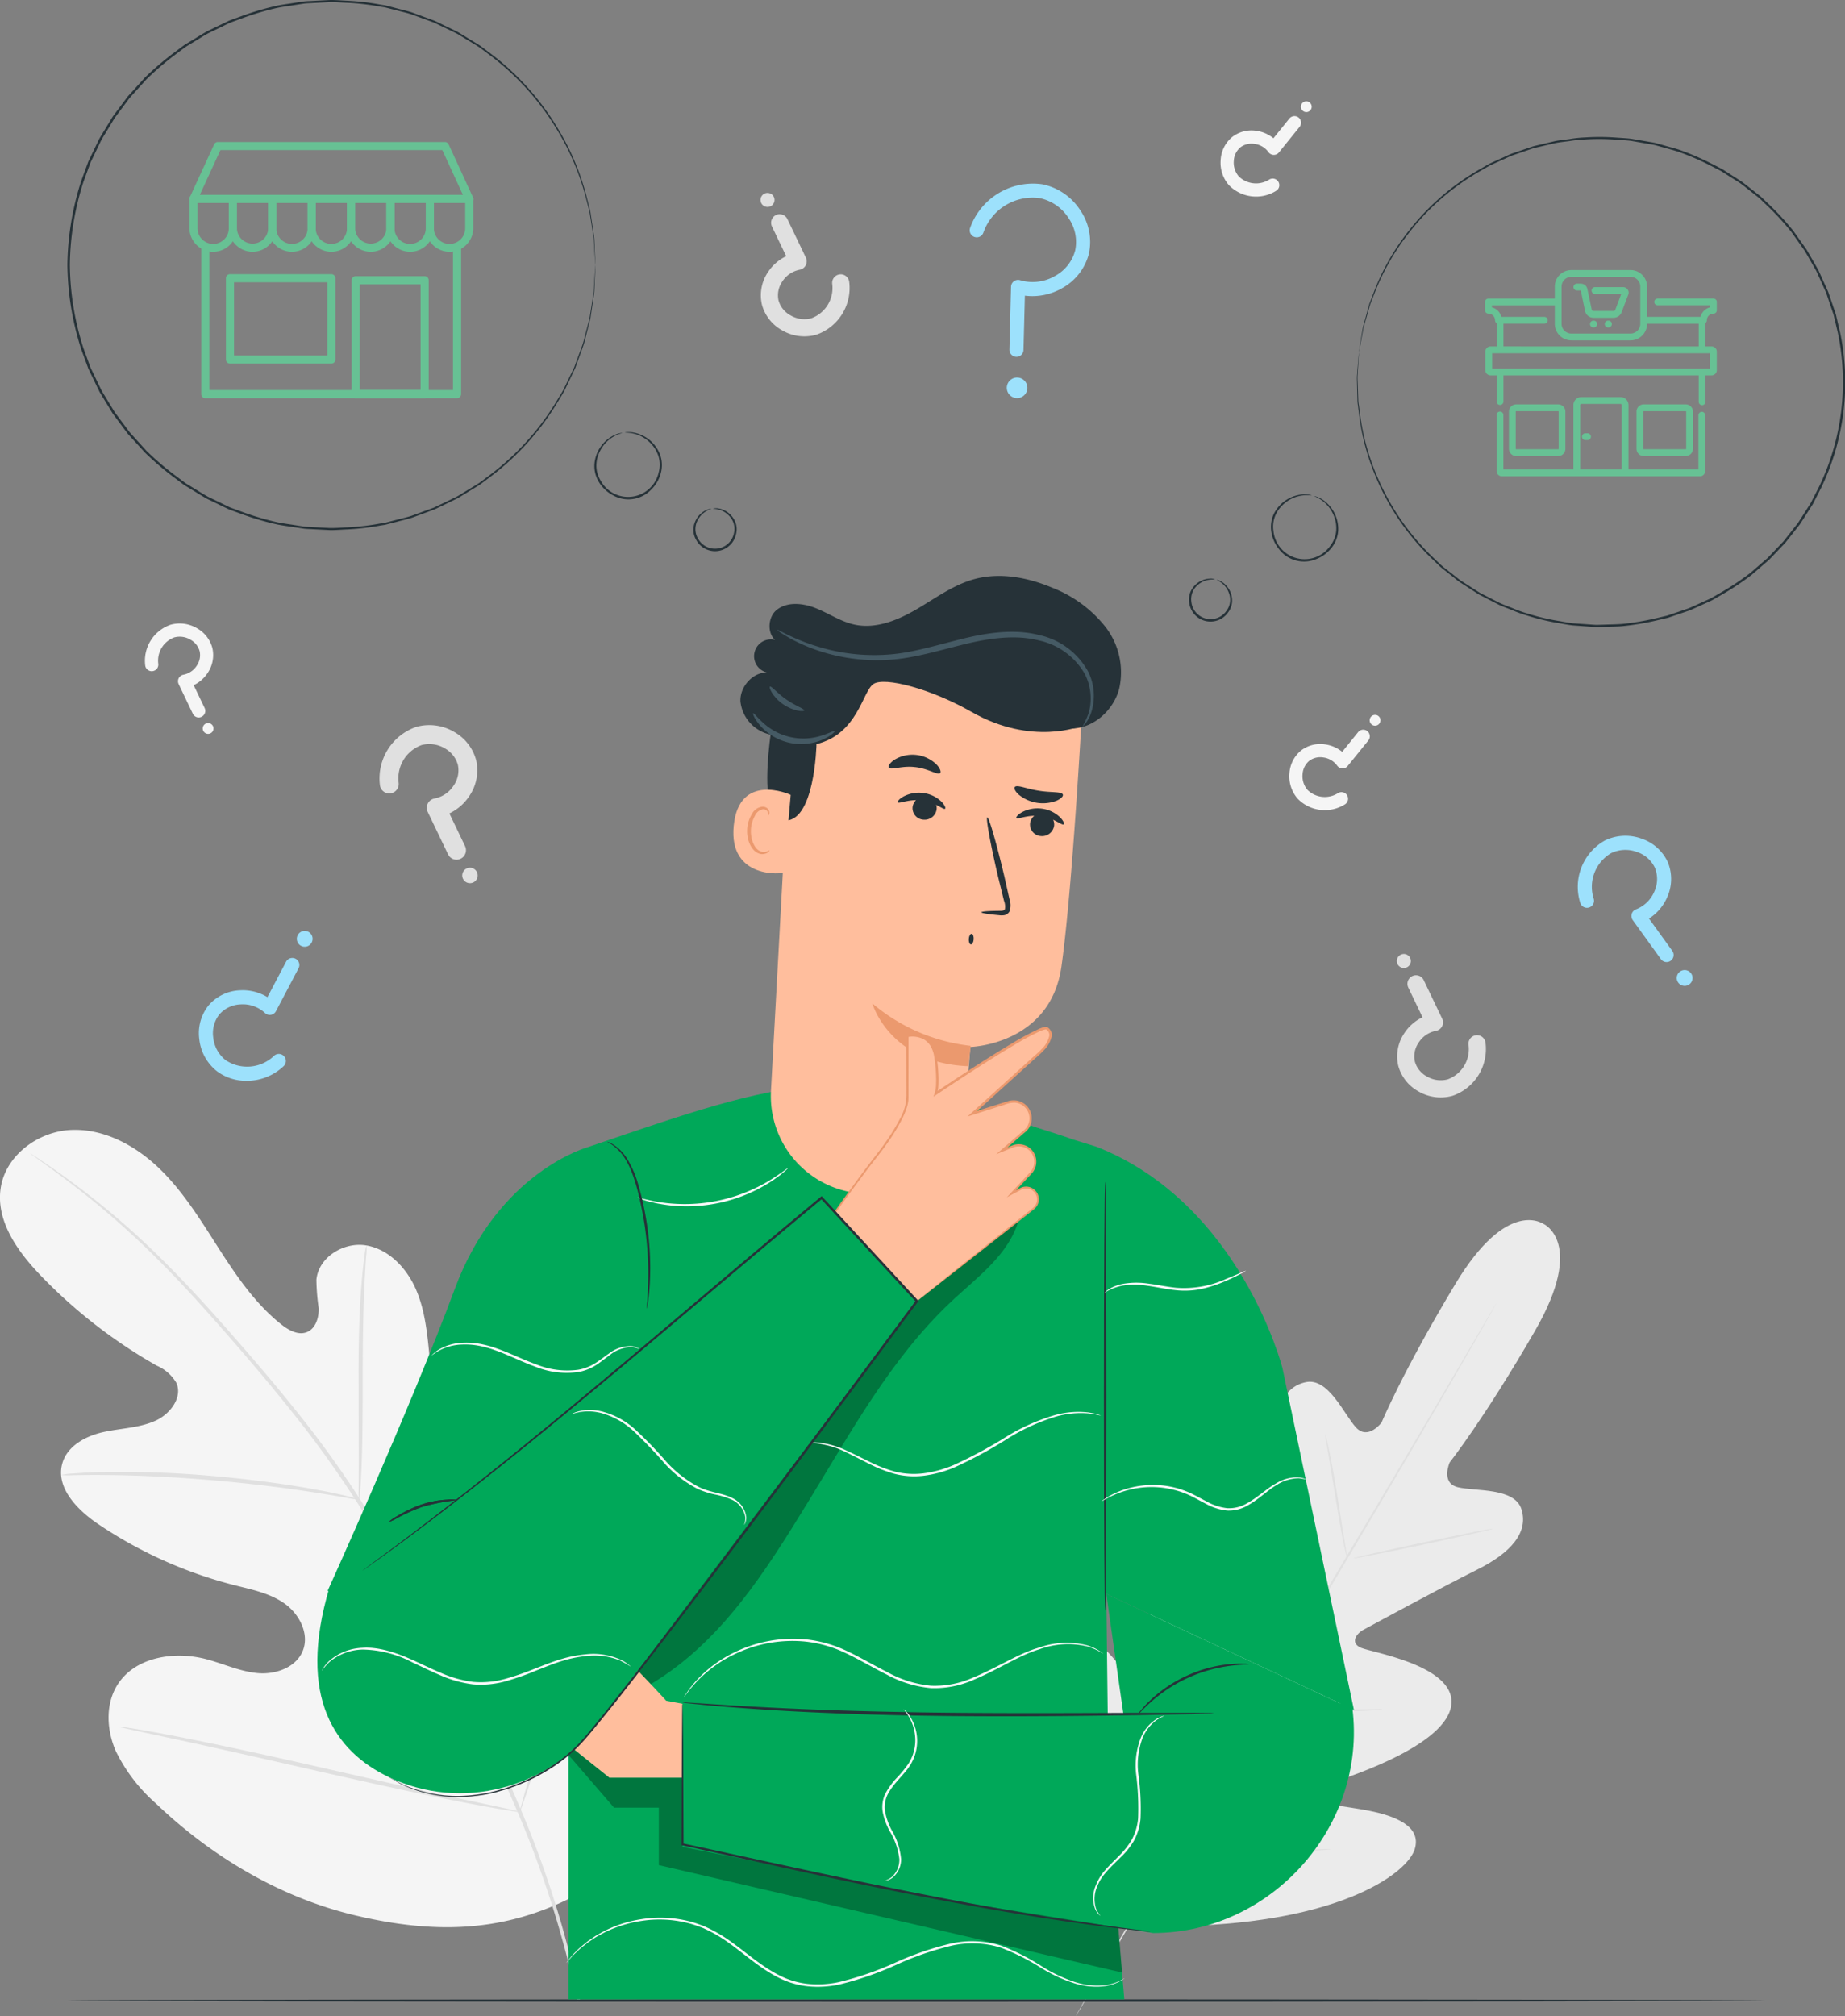 <svg xmlns="http://www.w3.org/2000/svg" width="299.111" height="326.767" viewBox="0 0 299.111 326.767"><rect x="0" y="0" width="299.111" height="326.767" fill="#808080" stroke="none"/><defs><style>.a{fill:#f5f5f5;}.b{fill:#e0e0e0;}.c{fill:#ebebeb;}.d{fill:#263238;}.e{fill:#00a859;}.f{fill:#fafafa;}.g{opacity:0.3;}.h{fill:#ffbe9d;}.i{fill:#eb996e;}.j{fill:#455a64;}.k{fill:#67c194;}.l{fill:#9de1fc;}</style></defs><g transform="translate(-56.233 -34.047)"><g transform="translate(56.233 50.466)"><g transform="translate(0 166.705)"><path class="a" d="M148.329,398.956c17.663-15.3,19.435-40.494,16.393-62.661-.508-3.7-.5-7.657-2.6-10.733s-6.437-4.876-9.592-2.969c-2.617,1.583-3.486,4.914-4.752,7.726a21.815,21.815,0,0,1-7.83,9.216c-2.232,1.471-5.073,2.523-7.534,1.477-3.376-1.437-4.208-5.822-4.566-9.518q-1-10.332-2-20.662c-.357-3.7-.734-7.468-2.24-10.854s-4.373-6.38-7.978-7-7.731,1.853-8.1,5.544a34.33,34.33,0,0,0,.368,4.609c.056,1.544-.482,3.313-1.89,3.89-1.426.586-3.008-.31-4.22-1.276-4.186-3.335-7.26-7.872-10.163-12.4s-5.746-9.176-9.614-12.887-8.972-6.439-14.278-6.194-10.591,4.092-11.391,9.422c-.8,5.345,2.773,10.313,6.5,14.187a82.687,82.687,0,0,0,18.8,14.591,6.806,6.806,0,0,1,3.181,2.79c1.054,2.379-1.022,5.065-3.363,6.126-2.651,1.2-5.66,1.223-8.5,1.859s-5.818,2.228-6.625,5.062c-1.12,3.931,2.436,7.562,5.8,9.832a70.727,70.727,0,0,0,22.088,9.909c2.812.714,5.753,1.291,8.135,2.973s4.042,4.865,2.99,7.6-4.357,3.924-7.249,3.689-5.591-1.516-8.4-2.26c-5.259-1.392-11.76-.366-14.552,4.355-1.834,3.1-1.608,7.138-.177,10.463a27.083,27.083,0,0,0,6.524,8.55c9.1,8.7,20.273,15.312,32.436,18.18s23.157,2.847,34.387-2.639" transform="translate(-56.233 -274.247)"/><g transform="translate(4.914 3.821)"><path class="b" d="M151.865,416.609a163.389,163.389,0,0,0-9.15-29.814,332.942,332.942,0,0,0-16.769-34.273l-4.855-8.757c-1.6-2.87-3.187-5.718-4.911-8.406a166.167,166.167,0,0,0-10.788-14.879c-3.659-4.566-7.3-8.765-10.729-12.667s-6.716-7.466-9.839-10.593A131.491,131.491,0,0,0,69,283.581c-1.986-1.459-3.564-2.54-4.644-3.257l-1.232-.81a2.788,2.788,0,0,0-.433-.255,2.64,2.64,0,0,0,.393.314c.3.215.693.5,1.195.865,1.053.755,2.605,1.869,4.566,3.358a139.25,139.25,0,0,1,15.636,13.77c3.093,3.139,6.34,6.72,9.756,10.627s7.028,8.122,10.666,12.687a168.04,168.04,0,0,1,10.712,14.844c1.71,2.676,3.281,5.5,4.882,8.379s3.213,5.8,4.851,8.754a341.236,341.236,0,0,1,16.784,34.181,166.213,166.213,0,0,1,9.258,29.668" transform="translate(-62.695 -279.259)"/></g><g transform="translate(58.122 18.728)"><path class="b" d="M132.746,340a7.557,7.557,0,0,0,.2-1.613c.088-1.041.167-2.549.236-4.416.142-3.73.164-8.89.166-14.577s.1-10.835.3-14.553c.094-1.859.185-3.364.262-4.4a7.492,7.492,0,0,0,.041-1.625,7.363,7.363,0,0,0-.3,1.6c-.157,1.032-.322,2.536-.478,4.4-.324,3.723-.5,8.887-.5,14.584.012,5.613.024,10.691.033,14.571-.007,1.753-.014,3.229-.02,4.415A7.419,7.419,0,0,0,132.746,340Z" transform="translate(-132.665 -298.812)"/></g><g transform="translate(9.929 55.429)"><path class="b" d="M69.29,347.462a10.2,10.2,0,0,0,1.913.031c1.227-.017,3-.052,5.194-.024,4.386.021,10.444.262,17.115.822s12.69,1.346,17.025,2.033c2.171.328,3.921.64,5.131.849a10.218,10.218,0,0,0,1.9.264,10.142,10.142,0,0,0-1.843-.528c-1.2-.29-2.938-.676-5.106-1.068-4.327-.812-10.356-1.666-17.048-2.24a167.431,167.431,0,0,0-17.174-.621c-2.2.034-3.978.143-5.2.244A10.156,10.156,0,0,0,69.29,347.462Z" transform="translate(-69.29 -346.952)"/></g><g transform="translate(84.257 47.435)"><path class="b" d="M167.038,399.574a2.461,2.461,0,0,0,.265-.612l.633-1.8c.543-1.567,1.269-3.855,2.13-6.693,1.725-5.676,3.862-13.591,6.1-22.357s4.3-16.694,5.907-22.4c.789-2.774,1.438-5.055,1.92-6.751.205-.736.374-1.342.513-1.84a2.443,2.443,0,0,0,.134-.656,2.549,2.549,0,0,0-.265.615l-.633,1.8c-.543,1.567-1.269,3.855-2.13,6.693-1.725,5.676-3.862,13.591-6.1,22.361s-4.3,16.69-5.906,22.395c-.79,2.772-1.438,5.055-1.92,6.749-.205.736-.374,1.343-.513,1.84A2.477,2.477,0,0,0,167.038,399.574Z" transform="translate(-167.033 -336.466)"/></g><g transform="translate(19.236 96.708)"><path class="b" d="M81.528,401.106a2.551,2.551,0,0,0,.651.194l1.891.425,6.964,1.492c5.881,1.262,13.983,3.1,22.933,5.138s17.079,3.805,22.988,4.945c2.954.571,5.348,1.009,7.009,1.277l1.915.3a2.487,2.487,0,0,0,.676.056,2.6,2.6,0,0,0-.652-.194l-1.89-.424-6.963-1.493c-5.881-1.261-13.984-3.1-22.936-5.139s-17.076-3.8-22.984-4.944c-2.954-.571-5.348-1.009-7.01-1.277l-1.914-.3A2.466,2.466,0,0,0,81.528,401.106Z" transform="translate(-81.528 -401.096)"/></g></g><g transform="translate(61.521 101.102)"><g transform="translate(0 0)"><path class="b" d="M149.633,210.02a1.532,1.532,0,0,1-1.38-.87l-3.3-6.882a1.533,1.533,0,0,1,1.115-2.174,4.75,4.75,0,0,0,3.113-2.135,4.3,4.3,0,0,0,.656-3.337,4.39,4.39,0,0,0-2.141-2.67,4.873,4.873,0,0,0-3.735-.517,5.746,5.746,0,0,0-3.722,6.1,1.529,1.529,0,1,1-3.029.426,8.834,8.834,0,0,1,5.876-9.467,7.873,7.873,0,0,1,6.125.793,7.46,7.46,0,0,1,3.594,4.594,7.376,7.376,0,0,1-1.062,5.749,8,8,0,0,1-3.278,2.886l2.543,5.3a1.535,1.535,0,0,1-.717,2.045A1.518,1.518,0,0,1,149.633,210.02Z" transform="translate(-137.135 -188.196)"/></g><g transform="translate(13.418 23.121)"><path class="b" d="M157.144,219.205a1.252,1.252,0,1,1-1.684-.544A1.256,1.256,0,0,1,157.144,219.205Z" transform="translate(-154.779 -218.523)"/></g></g><g transform="translate(23.497 84.628)"><path class="a" d="M95.86,181.829a1.069,1.069,0,0,1-.963-.607l-2.3-4.806a1.07,1.07,0,0,1,.779-1.519,3.314,3.314,0,0,0,2.174-1.49A3,3,0,0,0,96,171.076a3.066,3.066,0,0,0-1.5-1.865,3.4,3.4,0,0,0-2.608-.361,4.012,4.012,0,0,0-2.6,4.261,1.068,1.068,0,1,1-2.115.3,6.17,6.17,0,0,1,4.1-6.611,5.493,5.493,0,0,1,4.277.554,5.206,5.206,0,0,1,2.51,3.208,5.146,5.146,0,0,1-.741,4.015,5.587,5.587,0,0,1-2.289,2.015l1.776,3.7a1.07,1.07,0,0,1-.963,1.534Z" transform="translate(-87.132 -166.588)"/><g transform="translate(9.37 16.146)"><path class="a" d="M101.106,188.243a.874.874,0,1,1-1.176-.38A.878.878,0,0,1,101.106,188.243Z" transform="translate(-99.454 -187.767)"/></g></g><g transform="translate(209.026 99.449)"><g transform="translate(0 2.4)"><path class="a" d="M344.053,189.788a1.075,1.075,0,0,1-.135,1.134l-3.348,4.142a1.065,1.065,0,0,1-1.7-.056,3.315,3.315,0,0,0-2.274-1.333,2.981,2.981,0,0,0-2.3.582,3.071,3.071,0,0,0-1.041,2.153,3.425,3.425,0,0,0,.79,2.517,3.994,3.994,0,0,0,4.954.532,1.07,1.07,0,0,1,1.173,1.789,6.141,6.141,0,0,1-7.715-.89,5.534,5.534,0,0,1-1.331-4.113,5.219,5.219,0,0,1,1.819-3.646,5.115,5.115,0,0,1,3.937-1.046,5.58,5.58,0,0,1,2.8,1.213l2.58-3.194a1.067,1.067,0,0,1,1.795.215Z" transform="translate(-331.109 -189.176)"/></g><g transform="translate(13.028)"><path class="a" d="M348.423,186.37a.874.874,0,1,1,.16,1.228A.872.872,0,0,1,348.423,186.37Z" transform="translate(-348.242 -186.029)"/></g></g><g transform="translate(197.878)"><g transform="translate(0 2.4)"><path class="a" d="M329.392,59.343a1.075,1.075,0,0,1-.135,1.133l-3.348,4.143a1.066,1.066,0,0,1-1.7-.056,3.317,3.317,0,0,0-2.274-1.332,2.976,2.976,0,0,0-2.3.582,3.065,3.065,0,0,0-1.041,2.152,3.424,3.424,0,0,0,.79,2.518,4,4,0,0,0,4.953.532,1.07,1.07,0,0,1,1.173,1.789,6.143,6.143,0,0,1-7.716-.89,5.534,5.534,0,0,1-1.33-4.113,5.216,5.216,0,0,1,1.818-3.647,5.115,5.115,0,0,1,3.937-1.045,5.576,5.576,0,0,1,2.8,1.212l2.58-3.194a1.069,1.069,0,0,1,1.8.216Z" transform="translate(-316.448 -58.731)"/></g><g transform="translate(13.028)"><path class="a" d="M333.761,55.925a.874.874,0,1,1,.16,1.228A.873.873,0,0,1,333.761,55.925Z" transform="translate(-333.58 -55.583)"/></g></g><g transform="translate(123.293 14.846)"><g transform="translate(0.048 3.454)"><path class="b" d="M221.488,79.586a1.391,1.391,0,0,1,1.252.789l2.992,6.245a1.392,1.392,0,0,1-1.012,1.973,4.31,4.31,0,0,0-2.825,1.937,3.9,3.9,0,0,0-.595,3.029,3.979,3.979,0,0,0,1.944,2.422,4.421,4.421,0,0,0,3.389.47,5.215,5.215,0,0,0,3.377-5.538,1.388,1.388,0,1,1,2.749-.387,8.019,8.019,0,0,1-5.333,8.591,7.144,7.144,0,0,1-5.558-.72,6.769,6.769,0,0,1-3.262-4.169,6.689,6.689,0,0,1,.963-5.217,7.269,7.269,0,0,1,2.976-2.619l-2.308-4.814a1.391,1.391,0,0,1,1.251-1.994Z" transform="translate(-218.429 -79.586)"/></g><path class="b" d="M218.492,76.713a1.136,1.136,0,1,1,1.528.494A1.14,1.14,0,0,1,218.492,76.713Z" transform="translate(-218.366 -75.056)"/></g><g transform="translate(226.454 138.199)"><g transform="translate(0.048 3.453)"><path class="b" d="M357.148,241.385a1.388,1.388,0,0,1,1.252.79l2.992,6.245a1.391,1.391,0,0,1-1.011,1.973,4.307,4.307,0,0,0-2.825,1.937,3.9,3.9,0,0,0-.595,3.028,3.981,3.981,0,0,0,1.943,2.423,4.42,4.42,0,0,0,3.389.469,5.214,5.214,0,0,0,3.377-5.537,1.388,1.388,0,1,1,2.748-.387,8.017,8.017,0,0,1-5.332,8.59,7.144,7.144,0,0,1-5.558-.72,6.77,6.77,0,0,1-3.262-4.169,6.692,6.692,0,0,1,.963-5.218,7.268,7.268,0,0,1,2.976-2.618l-2.308-4.814a1.392,1.392,0,0,1,1.251-1.994Z" transform="translate(-354.089 -241.385)"/></g><g transform="translate(0 0)"><path class="b" d="M354.152,238.513a1.136,1.136,0,1,1,1.528.494A1.14,1.14,0,0,1,354.152,238.513Z" transform="translate(-354.026 -236.855)"/></g></g><g transform="translate(169.88 181.33)"><path class="c" d="M360.067,294.11s-5.846-4.506-14.373,9.672-11.965,22.461-11.965,22.461-2.2,2.941-4.166.775-4.455-8.09-8.118-7.317c-3.8.8-5.322,4.88-5.049,11.052s.38,19.719.385,20.943c.005,1.2-.8,2.916-2.381,1.656s-10.358-12.594-15.473-8.094-1.532,21.569-1.176,23.443-.059,2.633-.963,3.026-3.5-3.7-6.126-6.816-6.224-6.277-8.958-3.434-4.433,15.338,6.03,36.579l5.491,9.524,11.02.175c23.605-1.067,33.7-8.591,34.864-12.364s-3.328-5.405-7.324-6.207-8.819-1.105-8.912-2.088.37-1.714,2.179-2.305,18.45-5.688,19.911-12.351-12.678-8.9-14.54-9.678-.756-2.313.3-2.889c1.072-.587,12.956-7.034,18.481-9.773s8.352-6.045,7.217-9.767c-1.094-3.59-7.468-2.913-10.311-3.6s-1.334-4.031-1.334-4.031,5.576-7.017,13.844-21.348,1.325-17.33,1.325-17.33" transform="translate(-279.631 -293.429)"/><g transform="translate(4.538 13.365)"><path class="b" d="M353.839,310.96s-.049.108-.159.309l-.494.89-1.929,3.4c-1.678,2.955-4.138,7.212-7.2,12.462-6.114,10.5-14.681,24.936-24.193,40.848s-18.116,30.332-24.282,40.8c-3.073,5.228-5.561,9.464-7.29,12.405l-1.985,3.371-.523.872c-.119.2-.189.291-.189.291s.049-.107.158-.309l.494-.889,1.929-3.4c1.678-2.954,4.138-7.211,7.2-12.46,6.114-10.5,14.682-24.938,24.2-40.855s18.112-30.326,24.279-40.8l7.29-12.405,1.985-3.372.524-.873C353.77,311.056,353.839,310.96,353.839,310.96Z" transform="translate(-285.598 -310.96)"/></g><g transform="translate(44.953 34.698)"><path class="b" d="M338.752,338.942a3.567,3.567,0,0,1,.224.764c.124.5.282,1.219.469,2.113.371,1.79.82,4.275,1.267,7.026.43,2.715.819,5.17,1.117,7.047.139.845.257,1.558.351,2.132a3.607,3.607,0,0,1,.1.789,3.549,3.549,0,0,1-.229-.762c-.122-.5-.281-1.22-.459-2.116-.354-1.794-.77-4.284-1.217-7.035-.449-2.709-.855-5.161-1.167-7.036-.144-.845-.265-1.558-.363-2.132A3.587,3.587,0,0,1,338.752,338.942Z" transform="translate(-338.745 -338.942)"/></g><g transform="translate(49.478 50.009)"><path class="b" d="M344.7,363.853c-.02-.092,5.05-1.247,11.321-2.578s11.374-2.336,11.393-2.244-5.049,1.246-11.322,2.578S344.715,363.945,344.7,363.853Z" transform="translate(-344.696 -359.025)"/></g><g transform="translate(33.768 78.603)"><path class="b" d="M324.037,396.544a3.657,3.657,0,0,1,.81.021l2.2.165c1.854.136,4.414.314,7.247.406s5.4.1,7.26.082l2.2-.015a3.681,3.681,0,0,1,.81.033,3.682,3.682,0,0,1-.8.1c-.519.041-1.271.088-2.2.124-1.86.077-4.435.116-7.277.017s-5.406-.309-7.258-.507c-.925-.1-1.673-.194-2.188-.273A3.742,3.742,0,0,1,324.037,396.544Z" transform="translate(-324.037 -396.53)"/></g><g transform="translate(25.68 61.301)"><path class="b" d="M313.4,373.837a3.234,3.234,0,0,1,.385.645q.381.74.935,1.813c.776,1.538,1.827,3.672,2.97,6.038s2.16,4.519,2.881,6.083l.838,1.86a3.186,3.186,0,0,1,.265.7,3.138,3.138,0,0,1-.385-.644l-.935-1.813c-.776-1.538-1.828-3.672-2.97-6.04s-2.159-4.517-2.88-6.082c-.331-.733-.611-1.355-.838-1.86A3.185,3.185,0,0,1,313.4,373.837Z" transform="translate(-313.4 -373.837)"/></g><g transform="translate(9.151 80.527)"><path class="b" d="M291.667,399.055a5.216,5.216,0,0,1,.484.829l1.207,2.319c1.006,1.965,2.375,4.689,3.868,7.708s2.828,5.762,3.779,7.754c.448.955.82,1.751,1.11,2.367a5.2,5.2,0,0,1,.365.889,5.138,5.138,0,0,1-.484-.829c-.314-.6-.72-1.384-1.207-2.319-1.006-1.965-2.375-4.69-3.868-7.71s-2.827-5.761-3.778-7.753l-1.11-2.367A5.223,5.223,0,0,1,291.667,399.055Z" transform="translate(-291.665 -399.055)"/></g><g transform="translate(19.855 101.782)"><path class="b" d="M305.74,426.952a5.834,5.834,0,0,1,1.027,0l2.792.108c2.357.088,5.613.2,9.21.219s6.856-.038,9.214-.1l2.792-.072a5.917,5.917,0,0,1,1.027.013,5.932,5.932,0,0,1-1.02.12c-.658.055-1.611.12-2.79.18-2.357.124-5.62.226-9.225.2s-6.864-.169-9.22-.319c-1.178-.079-2.131-.152-2.788-.217A6.019,6.019,0,0,1,305.74,426.952Z" transform="translate(-305.74 -426.934)"/></g></g></g><g transform="translate(67.074 358.101)"><path class="d" d="M345.89,459.3c0,.109-61.656.2-137.693.2-76.064,0-137.707-.089-137.707-.2s61.643-.2,137.707-.2C284.235,459.1,345.89,459.191,345.89,459.3Z" transform="translate(-70.49 -459.102)"/></g><g transform="translate(107.683 127.399)"><g transform="translate(1.668)"><g transform="translate(0 82.509)"><path class="e" d="M292.463,365.986,280.88,310.605s-6.788-26.691-30.162-35.888l-1.613-.5c-.034-.013-2.217-.682-2.252-.695-.939-.367-4.777-1.588-5.785-1.9-31.515-10.952-39.876-8.1-72.716,3.133,0,0-14.59,3.935-21.66,23.015s-20.607,48.921-20.607,48.921l32.763,11.6,6.28-9.353v63.984H255.24l-2.487-29.453-.434-36.28" transform="translate(-126.085 -264.719)"/><g transform="translate(50.195 13.434)"><path class="f" d="M216.557,282.344a5.023,5.023,0,0,1-.751.7,9.97,9.97,0,0,1-.945.748c-.383.272-.805.605-1.317.9a24.26,24.26,0,0,1-3.689,1.921,25.4,25.4,0,0,1-9.947,1.949,24.284,24.284,0,0,1-4.139-.386c-.586-.084-1.1-.233-1.56-.341a9.995,9.995,0,0,1-1.157-.335,5.088,5.088,0,0,1-.959-.364c.024-.08,1.405.406,3.721.764a26.555,26.555,0,0,0,4.093.3,26.634,26.634,0,0,0,9.81-1.923,26.547,26.547,0,0,0,3.681-1.821C215.408,283.251,216.505,282.279,216.557,282.344Z" transform="translate(-192.093 -282.341)"/></g><g class="g" transform="translate(39.044 107.701)"><path d="M177.428,406.859l7.388,8.553h7.26v9.311l75.1,17.41-.612-7.252L195.91,410.56H184.071l-5.709-4.572Z" transform="translate(-177.428 -405.988)"/></g><g transform="translate(16.432 83.177)"><path class="h" d="M192.419,391.6l-6.264-1.163s-14.847-16.28-17.631-16.512c-2.291-.192-14.921-.068-19.32-.018a1.53,1.53,0,0,0-1.511,1.535h0a1.533,1.533,0,0,0,1.471,1.533l14.922.58.071,1.2-14.943.2c-1.522.117-2.5,2.533,2.373,2.969l12.5.445v.779l-12.673,1.776c-.64.09-2.325.418-2.341,1.066,0,0-.767,1.593,2.844,2.045,1.24.156,12.241-.211,12.241-.211l-.424.992-11.39,2.463a1.623,1.623,0,0,0-1.262,1.812h0a1.621,1.621,0,0,0,1.754,1.391l12.17-1.132,11.942,9.564h15.97Z" transform="translate(-147.693 -373.821)"/></g><g transform="translate(126.235 82.471)"><path class="e" d="M332.23,391.691l-36.446,7.186-3.7-25.983" transform="translate(-292.087 -372.894)"/></g><g transform="translate(57.525 100.061)"><g transform="translate(0 0.01)"><path class="e" d="M269.285,398.168l-67.553-2.188.011,23.409,44.819,8.924,31.471,5.037c19.559,0,35.2-18,32.175-37.37l-.083.022Z" transform="translate(-201.732 -395.98)"/></g><path class="d" d="M287.883,397.734a5.342,5.342,0,0,1-.875.062l-2.511.072-9.236.168c-7.8.114-18.576.246-30.48.133s-22.685-.549-30.47-1.077c-3.893-.261-7.04-.512-9.211-.732l-2.5-.257a5.379,5.379,0,0,1-.868-.125,5.417,5.417,0,0,1,.878.018l2.506.157c2.175.156,5.325.35,9.217.563,7.785.432,18.552.8,30.452.921s22.671.041,30.471.023l9.238,0,2.513.028A5.416,5.416,0,0,1,287.883,397.734Z" transform="translate(-201.732 -395.967)"/></g><g transform="translate(57.37 100.282)"><path class="d" d="M201.686,396.257a2.586,2.586,0,0,1,.026.416c.006.3.014.7.025,1.213.011,1.089.027,2.644.047,4.614.018,4,.045,9.694.076,16.544l-.131-.162c7.629,1.641,16.773,3.67,26.617,5.742,13.5,2.862,25.782,5.122,34.714,6.505,4.466.687,8.089,1.192,10.594,1.524l2.885.38.75.109a1.286,1.286,0,0,1,.254.051,1.242,1.242,0,0,1-.259-.011l-.754-.069-2.895-.307c-2.512-.285-6.143-.747-10.617-1.4-8.949-1.313-21.251-3.531-34.754-6.395-9.847-2.072-18.987-4.125-26.605-5.8l-.132-.029v-.134c.027-6.849.049-12.539.064-16.544.019-1.97.033-3.525.044-4.614.01-.513.018-.916.024-1.213A2.547,2.547,0,0,1,201.686,396.257Z" transform="translate(-201.528 -396.257)"/></g><g transform="translate(45.351 9.204)"><path class="d" d="M192.131,303.848a6.3,6.3,0,0,1,.049-1.142c.046-.733.119-1.792.148-3.1a53.476,53.476,0,0,0-.708-10.194c-.693-3.923-1.568-7.5-2.926-9.721a7.769,7.769,0,0,0-2.018-2.28c-.59-.421-.97-.576-.952-.614.005-.013.1.019.282.092a4.806,4.806,0,0,1,.757.394,7.352,7.352,0,0,1,2.168,2.258,16.487,16.487,0,0,1,1.824,4.272,48.192,48.192,0,0,1,1.256,5.533,47.492,47.492,0,0,1,.6,10.27c-.065,1.317-.181,2.377-.275,3.107A6.313,6.313,0,0,1,192.131,303.848Z" transform="translate(-185.723 -276.792)"/></g><g transform="translate(125.851 15.684)"><path class="d" d="M291.781,285.292c.11,0,.2,15.562.2,34.753s-.088,34.755-.2,34.755-.2-15.558-.2-34.755S291.671,285.292,291.781,285.292Z" transform="translate(-291.583 -285.292)"/></g><g transform="translate(131.34 93.762)"><path class="d" d="M316.823,387.8c0,.074-1.15.038-2.976.265a24.282,24.282,0,0,0-3.166.618,23.782,23.782,0,0,0-7.163,3.249,24.4,24.4,0,0,0-2.553,1.976c-1.376,1.226-2.106,2.115-2.163,2.067a3.145,3.145,0,0,1,.472-.657,15.952,15.952,0,0,1,1.5-1.616,21.137,21.137,0,0,1,2.538-2.072,22.123,22.123,0,0,1,7.277-3.3,21.079,21.079,0,0,1,3.227-.543,15.832,15.832,0,0,1,2.2-.063A3.131,3.131,0,0,1,316.823,387.8Z" transform="translate(-298.801 -387.704)"/></g><g class="g" transform="translate(46.575 21.699)"><path d="M193.149,368.581c11.385-6.815,18.491-18.1,25.435-29.427S232,315.94,241.624,306.8c4.422-4.2,9.594-7.737,11.227-13.618L235.545,306.97l-48.213,55.587Z" transform="translate(-187.332 -293.182)"/></g><g transform="translate(9.869 67.187)"><path class="d" d="M150.33,352.929a31.4,31.4,0,0,0-5.833,1.109,29.153,29.153,0,0,0-3.846,1.7,8.843,8.843,0,0,1-1.586.761,6.944,6.944,0,0,1,1.451-1.006,20.61,20.61,0,0,1,3.854-1.832,15.522,15.522,0,0,1,4.2-.8A6.074,6.074,0,0,1,150.33,352.929Z" transform="translate(-139.063 -352.846)"/></g><g transform="translate(9.869 67.187)"><path class="d" d="M150.33,352.929a31.4,31.4,0,0,0-5.833,1.109,29.153,29.153,0,0,0-3.846,1.7,8.843,8.843,0,0,1-1.586.761,6.944,6.944,0,0,1,1.451-1.006,20.61,20.61,0,0,1,3.854-1.832,15.522,15.522,0,0,1,4.2-.8A6.074,6.074,0,0,1,150.33,352.929Z" transform="translate(-139.063 -352.846)"/></g><g transform="translate(57.771 89.733)"><path class="f" d="M270.044,384.873a10.374,10.374,0,0,0-2.627-1.213,13.492,13.492,0,0,0-7.773.489c-3.225.953-6.568,3.242-10.7,4.965a15.613,15.613,0,0,1-6.872,1.317,18.518,18.518,0,0,1-7.181-2.21c-2.307-1.153-4.453-2.453-6.636-3.47a20.044,20.044,0,0,0-6.618-1.874,21.521,21.521,0,0,0-11.389,2.065,20.672,20.672,0,0,0-6.342,4.67l-.826.934-.548.733-.344.446a.7.7,0,0,1-.129.145.693.693,0,0,1,.1-.167l.313-.47.521-.759.8-.964a20.21,20.21,0,0,1,6.334-4.821,21.692,21.692,0,0,1,11.546-2.176,20.283,20.283,0,0,1,6.746,1.885c2.211,1.024,4.363,2.325,6.649,3.467a18.231,18.231,0,0,0,7.029,2.178,15.3,15.3,0,0,0,6.712-1.269c4.086-1.677,7.471-3.958,10.753-4.893a13.419,13.419,0,0,1,7.9-.369,7.986,7.986,0,0,1,1.975.909l.461.329A.734.734,0,0,1,270.044,384.873Z" transform="translate(-202.056 -382.42)"/></g><g transform="translate(125.466 63.557)"><path class="f" d="M324.4,348.52a6.2,6.2,0,0,0-1.369-.259,6.608,6.608,0,0,0-3.574,1.1c-1.4.789-2.76,2.22-4.676,3.3a6.076,6.076,0,0,1-3.327.839,9.02,9.02,0,0,1-3.5-1.116c-1.116-.565-2.151-1.195-3.224-1.622a14.941,14.941,0,0,0-8.814-.717,14.985,14.985,0,0,0-3.589,1.286c-.809.406-1.226.694-1.248.659-.008-.011.091-.09.287-.229a8.424,8.424,0,0,1,.888-.566,13.743,13.743,0,0,1,3.6-1.423,15.043,15.043,0,0,1,5.734-.267,14.393,14.393,0,0,1,3.291.9c1.109.438,2.156,1.073,3.255,1.628a8.736,8.736,0,0,0,3.347,1.083,5.752,5.752,0,0,0,3.13-.772c1.858-1.018,3.248-2.435,4.709-3.22a6.518,6.518,0,0,1,3.724-1.009,3.559,3.559,0,0,1,1.033.242A1.287,1.287,0,0,1,324.4,348.52Z" transform="translate(-291.076 -348.085)"/></g><g transform="translate(77.064 52.963)"><path class="f" d="M275.708,334.783a2.651,2.651,0,0,1-.518-.09c-.168-.032-.372-.088-.618-.13l-.854-.114a14.586,14.586,0,0,0-5.42.556,33.125,33.125,0,0,0-7.41,3.35,71.577,71.577,0,0,1-8.826,4.808,18.811,18.811,0,0,1-5.044,1.384,12.885,12.885,0,0,1-4.866-.335,22.426,22.426,0,0,1-4.09-1.638c-1.232-.611-2.358-1.211-3.41-1.705a14.515,14.515,0,0,0-5.215-1.582,9.143,9.143,0,0,0-1.487.046,2.753,2.753,0,0,1-.524.034,2.53,2.53,0,0,1,.513-.113,7.608,7.608,0,0,1,1.506-.12,14.01,14.01,0,0,1,5.325,1.481c1.068.481,2.205,1.069,3.436,1.664a22.586,22.586,0,0,0,4.039,1.58,12.617,12.617,0,0,0,4.727.3,18.658,18.658,0,0,0,4.939-1.365,74.691,74.691,0,0,0,8.794-4.759,32.327,32.327,0,0,1,7.518-3.3,14.094,14.094,0,0,1,5.512-.438l.859.151c.246.053.449.123.615.168A2.638,2.638,0,0,1,275.708,334.783Z" transform="translate(-227.426 -334.19)"/></g><g transform="translate(125.962 30.098)"><path class="f" d="M314.662,304.2a4.157,4.157,0,0,1-.813.473c-.537.279-1.318.675-2.31,1.109a21.807,21.807,0,0,1-3.6,1.251,13.216,13.216,0,0,1-4.67.319c-1.656-.174-3.189-.527-4.593-.717a13.363,13.363,0,0,0-3.731-.068,8.126,8.126,0,0,0-3.211,1.189c-.009-.011.05-.071.171-.177a4.038,4.038,0,0,1,.569-.412,6.848,6.848,0,0,1,2.427-.876,12.77,12.77,0,0,1,3.823-.018c1.427.174,2.963.515,4.585.685a16.636,16.636,0,0,0,8.126-1.433c1-.4,1.8-.755,2.352-.99A4.456,4.456,0,0,1,314.662,304.2Z" transform="translate(-291.729 -304.199)"/></g><g transform="translate(16.89 41.75)"><path class="f" d="M181.977,320.529a4.007,4.007,0,0,0-1.346-.325,5.67,5.67,0,0,0-3.485,1.3c-.659.466-1.342,1.044-2.157,1.577a7.948,7.948,0,0,1-2.88,1.157,13.533,13.533,0,0,1-6.972-.834c-2.357-.852-4.468-1.939-6.486-2.651a17.378,17.378,0,0,0-2.915-.8,12.243,12.243,0,0,0-2.619-.159,8.321,8.321,0,0,0-3.643.977c-.786.441-1.15.8-1.177.768-.009-.01.078-.1.253-.268a5.013,5.013,0,0,1,.846-.634,8.059,8.059,0,0,1,3.7-1.125,12.146,12.146,0,0,1,2.689.114,17.156,17.156,0,0,1,2.984.779c2.053.7,4.176,1.782,6.5,2.621a13.391,13.391,0,0,0,6.773.849,7.7,7.7,0,0,0,2.77-1.076c.8-.5,1.491-1.07,2.173-1.53a5.661,5.661,0,0,1,3.654-1.218,2.719,2.719,0,0,1,1.027.277A.991.991,0,0,1,181.977,320.529Z" transform="translate(-148.296 -319.481)"/></g><g transform="translate(89.918 101.188)"><path class="f" d="M247.822,397.447c.009-.009.093.063.243.21a5.335,5.335,0,0,1,.6.7,7.385,7.385,0,0,1,.233,8.068c-1.01,1.643-2.734,2.942-3.7,4.828a4.613,4.613,0,0,0-.379,2.968,11.236,11.236,0,0,0,.988,2.723,11.118,11.118,0,0,1,1.57,4.776,3.852,3.852,0,0,1-1.423,3.04,2.447,2.447,0,0,1-.84.4.889.889,0,0,1-.322.036,3.607,3.607,0,0,0,1.067-.561,3.767,3.767,0,0,0,1.238-2.918,11.2,11.2,0,0,0-1.617-4.615,11.357,11.357,0,0,1-1.041-2.811,4.981,4.981,0,0,1,.4-3.214,11.96,11.96,0,0,1,1.9-2.589,18.639,18.639,0,0,0,1.846-2.263,7.034,7.034,0,0,0,1.04-4.676,7.593,7.593,0,0,0-1.094-3.108C248.109,397.786,247.792,397.475,247.822,397.447Z" transform="translate(-244.33 -397.446)"/></g><g transform="translate(124.112 102.231)"><path class="f" d="M290.47,431.242c-.01.01-.106-.075-.286-.249a3.107,3.107,0,0,1-.588-.916,5.192,5.192,0,0,1,.192-3.936,8.024,8.024,0,0,1,1.477-2.338c.647-.753,1.414-1.478,2.183-2.26a12.494,12.494,0,0,0,2.113-2.662,9.009,9.009,0,0,0,1.017-3.469,43.454,43.454,0,0,0-.325-7.136,12.4,12.4,0,0,1,.737-5.84,6.645,6.645,0,0,1,2.5-3.069,4.6,4.6,0,0,1,.98-.464,1.356,1.356,0,0,1,.367-.086,9.971,9.971,0,0,0-1.263.679,6.743,6.743,0,0,0-2.327,3.049,12.413,12.413,0,0,0-.631,5.706,41.334,41.334,0,0,1,.356,7.2,9.308,9.308,0,0,1-1.072,3.617,12.62,12.62,0,0,1-2.194,2.731c-1.576,1.544-3.053,2.9-3.661,4.45a5.149,5.149,0,0,0-.306,3.771A4.847,4.847,0,0,0,290.47,431.242Z" transform="translate(-289.297 -398.813)"/></g><g transform="translate(38.689 134.951)"><path class="f" d="M267.466,451.553a4.817,4.817,0,0,1-.847.537,7.305,7.305,0,0,1-2.76.79,11.892,11.892,0,0,1-4.515-.509,24.512,24.512,0,0,1-5.465-2.532,36.4,36.4,0,0,0-6.471-3.245,15.449,15.449,0,0,0-8.161-.279,49.453,49.453,0,0,0-8.68,3.01,51.183,51.183,0,0,1-9.392,3.251,16.69,16.69,0,0,1-5.062.284,13.53,13.53,0,0,1-4.724-1.4c-2.91-1.458-5.232-3.57-7.6-5.289a24.173,24.173,0,0,0-3.616-2.267l-.928-.443c-.312-.135-.634-.237-.948-.356a15.228,15.228,0,0,0-1.893-.566,18.941,18.941,0,0,0-7.173-.291,19.93,19.93,0,0,0-5.7,1.7c-.4.177-.765.4-1.128.588a8.48,8.48,0,0,0-1.012.6c-.314.209-.621.4-.9.6l-.771.607a13.518,13.518,0,0,0-1.234,1.093,8.646,8.646,0,0,0-.839.871l-.5.554a1.242,1.242,0,0,1-.181.181,1.2,1.2,0,0,1,.149-.206l.47-.582a7.855,7.855,0,0,1,.816-.9,12.946,12.946,0,0,1,1.219-1.128l.767-.627c.281-.2.588-.4.9-.617a8.586,8.586,0,0,1,1.014-.624c.365-.193.729-.424,1.135-.608a19.926,19.926,0,0,1,5.753-1.782,19.1,19.1,0,0,1,7.289.248,15.746,15.746,0,0,1,1.932.567c.32.12.649.223.968.359l.949.448A24.365,24.365,0,0,1,204,445.873c2.393,1.725,4.713,3.817,7.56,5.236a13.165,13.165,0,0,0,4.594,1.359,16.338,16.338,0,0,0,4.944-.281,51.25,51.25,0,0,0,9.32-3.221,49.342,49.342,0,0,1,8.755-3.008,15.734,15.734,0,0,1,8.34.325,36.152,36.152,0,0,1,6.507,3.315,24.591,24.591,0,0,0,5.388,2.562,11.931,11.931,0,0,0,4.438.567,7.521,7.521,0,0,0,2.738-.708C267.172,451.738,267.452,451.531,267.466,451.553Z" transform="translate(-176.962 -441.731)"/></g></g><g transform="translate(65.775)"><g transform="translate(6.078 14.834)"><path class="h" d="M235.606,261.229h0a15.826,15.826,0,0,0,16.53-14.445c.442-5.033.791-9.331.791-9.331s12.957-.328,14.76-13.038,3.385-42.231,3.385-42.231h0A44.405,44.405,0,0,0,226,182.006l-2.07,1.208-3.335,61.32A15.836,15.836,0,0,0,235.606,261.229Z" transform="translate(-220.575 -175.952)"/></g><g transform="translate(40.222 39.134)"><path class="d" d="M265.475,223.2c.006-.139,1.116-.217,2.906-.233.464.01.836-.047.9-.29a2.513,2.513,0,0,0-.157-1.355c-.3-1.218-.6-2.452-.922-3.743-1.254-5.324-2.052-9.691-1.782-9.755s1.5,4.2,2.758,9.524l.846,3.762a2.96,2.96,0,0,1,0,1.938,1.207,1.207,0,0,1-.884.63,2.92,2.92,0,0,1-.793,0C266.568,223.514,265.47,223.342,265.475,223.2Z" transform="translate(-265.475 -207.825)"/></g><g transform="translate(22.53 69.285)"><path class="i" d="M258.154,254.244a29.729,29.729,0,0,1-15.945-6.87s2.728,9.671,15.548,10.172Z" transform="translate(-242.209 -247.374)"/></g><g transform="translate(5.498 11.361)"><path class="d" d="M270.737,184.339s-7.988,3.345-17.833-2.282c-6.461-3.691-14.116-5.745-15.9-4.5s-2.519,8.088-9.211,9.728c0,0-.268,13.12-5.45,12.365s-.811-20.857-.811-20.857l13.083-5.533,14.048-1.864,13,2.576,9.983,3.343Z" transform="translate(-219.811 -171.397)"/></g><g transform="translate(0 34.65)"><path class="h" d="M221.877,202.78c-.2-.122-8.391-3.722-9.239,5.018s8.079,7.791,8.118,7.542S221.877,202.78,221.877,202.78Z" transform="translate(-212.581 -201.944)"/><g transform="translate(2.234 2.744)"><path class="i" d="M219.118,212.624c-.035-.031-.162.092-.43.185a1.525,1.525,0,0,1-1.138-.088c-.888-.428-1.522-1.97-1.411-3.55a5.064,5.064,0,0,1,.637-2.138,1.767,1.767,0,0,1,1.256-1.057.777.777,0,0,1,.855.505c.093.255.021.425.065.444.023.024.2-.128.167-.5a.979.979,0,0,0-.29-.581,1.153,1.153,0,0,0-.819-.3,2.146,2.146,0,0,0-1.718,1.2,5.206,5.206,0,0,0-.763,2.386c-.116,1.766.624,3.5,1.849,3.99a1.632,1.632,0,0,0,1.411-.1C219.083,212.834,219.147,212.643,219.118,212.624Z" transform="translate(-215.519 -205.543)"/></g></g><g transform="translate(1.138)"><path class="d" d="M232.212,175.42a30.009,30.009,0,0,1-5.8,5.206,10.085,10.085,0,0,1-7.446,1.581,6.177,6.177,0,0,1-4.883-5.4c-.1-2.608,2.439-5.151,4.982-4.593a2.721,2.721,0,1,1,1.6-4.888c-2.208-.415-2.457-3.93-.7-5.331s4.338-1.095,6.421-.249,4,2.159,6.192,2.633c3.446.743,6.982-.695,10.029-2.469s5.944-3.946,9.34-4.887c4.17-1.156,8.674-.311,12.664,1.367a20.428,20.428,0,0,1,8.6,6.29,12.04,12.04,0,0,1,2.258,10.179c-.959,3.469-4.179,6.35-7.769,6.364,0,0-8.072.815-14.64-4.073s-20.416-4.242-20.416-4.242Z" transform="translate(-214.078 -156.495)"/></g><g transform="translate(7.123 8.739)"><path class="j" d="M221.95,167.968c-.017.027.156.165.5.4s.872.567,1.568.961a28.453,28.453,0,0,0,6.285,2.506,30.191,30.191,0,0,0,10,.954c3.82-.252,7.826-1.486,12-2.509s8.293-1.537,11.861-.657a11.366,11.366,0,0,1,7.615,5.44,8.679,8.679,0,0,1,.658,6.343,14.128,14.128,0,0,1-1.006,2.212c.025.02.18-.136.458-.46a6.411,6.411,0,0,0,.893-1.636,8.791,8.791,0,0,0-.411-6.753,11.91,11.91,0,0,0-8-5.982c-3.773-.979-8.077-.454-12.286.585-4.224,1.038-8.154,2.271-11.848,2.559a31.038,31.038,0,0,1-9.772-.736C224.985,169.862,222.036,167.782,221.95,167.968Z" transform="translate(-221.949 -167.957)"/></g><g transform="translate(3.193 22.25)"><path class="j" d="M216.8,185.685c-.1.05.186.9,1.127,1.989a8.87,8.87,0,0,0,10.263,2.224c1.3-.6,1.914-1.258,1.846-1.344-.082-.121-.811.327-2.081.727a9.6,9.6,0,0,1-9.559-2.071C217.4,186.32,216.923,185.61,216.8,185.685Z" transform="translate(-216.78 -185.68)"/></g><g transform="translate(5.888 17.925)"><path class="j" d="M220.365,180.018c-.222.105.446,1.693,2.135,2.855s3.4,1.241,3.418,1c.051-.266-1.4-.717-2.887-1.765C221.529,181.08,220.6,179.877,220.365,180.018Z" transform="translate(-220.324 -180.007)"/></g><g transform="translate(45.876 37.671)"><g transform="translate(2.215 0.737)"><path class="d" d="M279.739,208.9a1.962,1.962,0,0,1-2.132,1.722,1.879,1.879,0,0,1-1.776-2.02,1.964,1.964,0,0,1,2.13-1.724A1.881,1.881,0,0,1,279.739,208.9Z" transform="translate(-275.823 -206.873)"/></g><path class="d" d="M280.586,208.5c-.274.223-1.606-1.063-3.7-1.331-2.088-.3-3.765.58-3.959.294-.1-.129.209-.555.941-.956a5.37,5.37,0,0,1,3.21-.55,5.161,5.161,0,0,1,2.9,1.378C280.562,207.913,280.72,208.4,280.586,208.5Z" transform="translate(-272.91 -205.907)"/></g><g transform="translate(26.646 35.135)"><g transform="translate(2.397 0.619)"><path class="d" d="M254.69,205.422a1.963,1.963,0,0,1-2.132,1.722,1.879,1.879,0,0,1-1.776-2.021,1.965,1.965,0,0,1,2.13-1.724A1.881,1.881,0,0,1,254.69,205.422Z" transform="translate(-250.774 -203.393)"/></g><path class="d" d="M255.3,205.174c-.275.223-1.608-1.064-3.7-1.332-2.087-.3-3.764.58-3.958.294-.1-.128.206-.555.941-.956a5.368,5.368,0,0,1,3.209-.55,5.166,5.166,0,0,1,2.9,1.378C255.271,204.587,255.431,205.075,255.3,205.174Z" transform="translate(-247.622 -202.581)"/></g><g transform="translate(25.161 28.973)"><path class="d" d="M254.023,197.48c-.413.37-1.982-.778-4.1-.977-2.114-.252-3.889.538-4.214.09-.153-.214.129-.756.909-1.275a5.606,5.606,0,0,1,6.785.724C254.055,196.713,254.217,197.3,254.023,197.48Z" transform="translate(-245.668 -194.497)"/></g><g transform="translate(45.574 34.076)"><path class="d" d="M280.356,202.55c.091.249-.269.665-1.031,1a6.184,6.184,0,0,1-6.084-.958c-.624-.55-.839-1.057-.676-1.266.363-.431,1.92.311,3.9.6C278.433,202.256,280.142,202.029,280.356,202.55Z" transform="translate(-272.512 -201.192)"/></g><g transform="translate(38.167 58.003)"><path class="d" d="M263.223,232.576c.219.014.373.409.344.882s-.229.847-.447.834-.373-.409-.344-.882S263.006,232.563,263.223,232.576Z" transform="translate(-262.772 -232.576)"/></g></g></g><g transform="translate(0 73.095)"><g transform="translate(83.441)"><g transform="translate(0.163 0.198)"><path class="h" d="M233.834,282.921s4.243-6.009,6.909-9.384c3.23-4.09,5.155-7.615,5.155-9.526V253.888s4.021-.955,4.6,3.629,0,5.73,0,5.73,16.886-11.4,18.03-10.573c2.012,1.453-1.8,4.5-1.8,4.5l-10.291,9.323,5.86-1.859a2.746,2.746,0,0,1,3.43,1.729h0a2.734,2.734,0,0,1-1.046,3.136l-3.468,3.013,1.745-.7a2.678,2.678,0,0,1,3.394,1.278h0a2.663,2.663,0,0,1-.436,3.018l-3.16,3.377,1.481-.79a1.923,1.923,0,0,1,2.625.835h0a1.912,1.912,0,0,1-.524,2.354l-18.9,14.983Z" transform="translate(-233.834 -252.631)"/></g><path class="i" d="M247.378,296.8s-.08-.069-.236-.223l-.692-.69-2.685-2.71-10.073-10.233-.074-.075.061-.087c1.236-1.754,2.581-3.637,4.039-5.625.729-.994,1.487-2.014,2.284-3.051s1.628-2.081,2.407-3.211a31.057,31.057,0,0,0,2.185-3.584,7.712,7.712,0,0,0,1.079-4.139c0-3-.007-6.127-.011-9.35v-.152l.141-.027a4.252,4.252,0,0,1,3.053.5,3.81,3.81,0,0,1,1.107,1.169,5.456,5.456,0,0,1,.554,1.509,24.1,24.1,0,0,1,.343,3.164c.027.534.037,1.072.014,1.615a5.6,5.6,0,0,1-.261,1.664l-.279-.247c2.607-1.753,5.309-3.527,8.1-5.3,1.4-.884,2.816-1.766,4.266-2.627a43.747,43.747,0,0,1,4.507-2.421,5.73,5.73,0,0,1,.651-.236,1.886,1.886,0,0,1,.368-.071.777.777,0,0,1,.23.016.476.476,0,0,1,.208.133,1.44,1.44,0,0,1,.573,1.34,4.65,4.65,0,0,1-1.355,2.373c-.612.662-1.313,1.2-1.941,1.8l-1.928,1.745-7.509,6.8-.186-.326,3.431-1.087,1.69-.534c.284-.088.551-.18.846-.262a2.762,2.762,0,0,1,.923-.1,2.919,2.919,0,0,1,1.514,5.324l.016-.012-3.471,3.008-.18-.3,1.7-.682a2.907,2.907,0,0,1,1.871-.121,2.832,2.832,0,0,1,1.5,4.446c-.382.456-.764.828-1.14,1.24l-2.214,2.356-.184-.242,1.589-.838a2.06,2.06,0,0,1,2.5,3.13,3.353,3.353,0,0,1-.624.569l-.63.5-1.234.973-2.357,1.856-7.813,6.136-4.95,3.871-1.289,1c-.29.223-.438.326-.438.326s.15-.133.44-.371l1.287-1.043,4.917-3.951,7.727-6.182,2.328-1.858,1.22-.973.624-.5a3.079,3.079,0,0,0,.572-.522,1.771,1.771,0,0,0-2.153-2.685l-1.57.836-.813.433.628-.675,2.2-2.365c.365-.4.777-.811,1.115-1.217a2.5,2.5,0,0,0-1.336-3.92,2.556,2.556,0,0,0-1.652.114l-1.7.686-.971.393.791-.688L264.5,269.3l.008-.008.008-.005a2.55,2.55,0,0,0-1.328-4.651,4.491,4.491,0,0,0-1.638.351l-1.689.537-3.43,1.091-.842.268.656-.594,7.509-6.81,1.928-1.747c.637-.6,1.326-1.136,1.909-1.767a4.339,4.339,0,0,0,1.25-2.142,1.035,1.035,0,0,0-.429-.994c-.046-.114-.244-.05-.449,0a5.512,5.512,0,0,0-.605.22,43.791,43.791,0,0,0-4.458,2.4c-1.446.858-2.862,1.738-4.258,2.62-2.789,1.765-5.493,3.537-8.1,5.283l-.483.324.2-.57a5.645,5.645,0,0,0,.222-1.508c.023-.526.014-1.054-.012-1.58a23.97,23.97,0,0,0-.33-3.1,5.052,5.052,0,0,0-.508-1.4,3.441,3.441,0,0,0-.987-1.047,3.9,3.9,0,0,0-2.766-.46l.141-.178c0,3.223-.008,6.345-.011,9.35,0,.379.011.74-.023,1.138a6.087,6.087,0,0,1-.247,1.114,13.507,13.507,0,0,1-.858,2.038,31.367,31.367,0,0,1-2.22,3.615c-.786,1.133-1.625,2.192-2.428,3.215s-1.559,2.047-2.293,3.036c-1.465,1.979-2.819,3.855-4.064,5.6l-.013-.162L243.8,293.05l2.659,2.771.687.725C247.3,296.71,247.378,296.8,247.378,296.8Z" transform="translate(-233.619 -252.371)"/></g><g transform="translate(0 27.679)"><path class="e" d="M221.092,305.43l-51.813,68.582c-7.864,10.41-22.039,14.218-33.815,8.568-8.608-4.131-14.922-12.806-9.639-30.664l49.634-34.047,30.169-29.192Z" transform="translate(-123.891 -288.677)"/></g><g transform="translate(7.286 27.413)"><path class="d" d="M137.759,382.5s.193.091.56.284l1.62.861a22.087,22.087,0,0,0,6.773,1.82,22.855,22.855,0,0,0,5.075-.092,26.256,26.256,0,0,0,2.862-.506c.492-.112.982-.273,1.487-.412a13.973,13.973,0,0,0,1.519-.5,29.766,29.766,0,0,0,6.227-3.066,24.552,24.552,0,0,0,5.841-5.116c3.537-4.195,7.191-8.983,11.141-14.093s8.1-10.628,12.483-16.424c8.743-11.606,18.3-24.406,28.289-37.875l1.592-2.148.014.252L207.78,288.726l.265.018c-10.562,8.74-20.338,17.085-29.2,24.517s-16.792,13.974-23.5,19.3-12.162,9.473-15.961,12.255c-1.888,1.407-3.381,2.447-4.378,3.169l-1.14.808c-.258.18-.394.265-.394.265s.122-.1.373-.294l1.119-.836c.983-.74,2.464-1.8,4.338-3.221,3.773-2.816,9.2-6.991,15.886-12.343s14.6-11.9,23.441-19.361S197.24,297.2,207.8,288.445l.141-.117.125.134,15.467,16.75.112.12-.1.133-1.592,2.148c-9.988,13.47-19.556,26.264-28.316,37.858-4.388,5.791-8.56,11.293-12.514,16.4s-7.628,9.88-11.19,14.076a24.789,24.789,0,0,1-5.916,5.145,29.938,29.938,0,0,1-6.29,3.063,14.158,14.158,0,0,1-1.533.5c-.509.137-1,.3-1.5.407a26.184,26.184,0,0,1-2.887.493,22.832,22.832,0,0,1-5.112.059,21.691,21.691,0,0,1-6.792-1.9c-.713-.381-1.246-.7-1.607-.9S137.759,382.5,137.759,382.5Z" transform="translate(-133.472 -288.328)"/></g><g transform="translate(0.71 100.608)"><path class="f" d="M174.972,387.444a14.155,14.155,0,0,0-1.811-1.041,10.929,10.929,0,0,0-5.571-.7,19.724,19.724,0,0,0-3.841.8c-1.353.411-2.76.99-4.249,1.578a43.427,43.427,0,0,1-4.76,1.668,14.99,14.99,0,0,1-5.407.528,18.732,18.732,0,0,1-5.235-1.455c-1.619-.673-3.12-1.438-4.573-2.1a17.833,17.833,0,0,0-8.089-2.083,8.707,8.707,0,0,0-5.229,1.9,8.485,8.485,0,0,0-1.382,1.561,2.778,2.778,0,0,1,.256-.484,6.081,6.081,0,0,1,1.024-1.193,8.677,8.677,0,0,1,5.315-2.068c2.474-.177,5.347.694,8.254,2.029,1.467.656,2.969,1.413,4.572,2.073a18.516,18.516,0,0,0,5.127,1.42,14.7,14.7,0,0,0,5.268-.509,44.556,44.556,0,0,0,4.726-1.632c1.492-.579,2.908-1.15,4.287-1.553a19.541,19.541,0,0,1,3.91-.768,10.767,10.767,0,0,1,5.661.843A6.137,6.137,0,0,1,174.972,387.444Z" transform="translate(-124.825 -384.337)"/></g><g transform="translate(41.212 62.086)"><path class="f" d="M206.042,352.441a2.786,2.786,0,0,0,.2-1.359,3.833,3.833,0,0,0-2.287-2.79,12.837,12.837,0,0,0-2.517-.769,13.327,13.327,0,0,1-2.942-.946,19.025,19.025,0,0,1-5.544-4.355,69.836,69.836,0,0,0-4.858-5.042,12.712,12.712,0,0,0-4.872-2.79,8.349,8.349,0,0,0-3.769-.258c-.889.161-1.351.38-1.366.341a1.279,1.279,0,0,1,.328-.169,5.133,5.133,0,0,1,1.008-.323,8.1,8.1,0,0,1,3.874.139,12.7,12.7,0,0,1,5.035,2.783,64.225,64.225,0,0,1,4.908,5.048,19.128,19.128,0,0,0,5.412,4.3c1.9.945,3.925,1.018,5.423,1.793a3.946,3.946,0,0,1,2.319,3.025,2.153,2.153,0,0,1-.16,1.058A.989.989,0,0,1,206.042,352.441Z" transform="translate(-178.086 -333.808)"/></g></g></g><g transform="translate(67.156 34.047)"><g transform="translate(181.829 22.19)"><g transform="translate(13.283 57.928)"><path class="d" d="M334.225,139.43a1.056,1.056,0,0,1,.325.079,2.085,2.085,0,0,1,.379.147,3.271,3.271,0,0,1,.494.258,5.719,5.719,0,0,1,2.665,5.135,4.971,4.971,0,0,1-1,2.658,5.788,5.788,0,0,1-2.491,1.9,5.108,5.108,0,0,1-6.139-1.625,5.8,5.8,0,0,1-1.231-2.885,4.966,4.966,0,0,1,.436-2.808,5.7,5.7,0,0,1,4.847-3.146,3.279,3.279,0,0,1,.557.02,2.049,2.049,0,0,1,.4.06,1.043,1.043,0,0,1,.322.093c-.007.043-.459-.077-1.272-.018a5.611,5.611,0,0,0-3.122,1.292,5.343,5.343,0,0,0-1.436,1.84,4.67,4.67,0,0,0-.371,2.619,5.076,5.076,0,0,0,9.21,2.439,4.662,4.662,0,0,0,.967-2.46,5.352,5.352,0,0,0-.342-2.311,5.629,5.629,0,0,0-2.078-2.67C334.661,139.59,334.209,139.471,334.225,139.43Z" transform="translate(-327.175 -139.136)"/></g><g transform="translate(0 71.59)"><path class="d" d="M314.212,157.266a1.677,1.677,0,0,1,.77.281,3.617,3.617,0,0,1,1.722,3.262,3.178,3.178,0,0,1-.639,1.709,3.479,3.479,0,0,1-6.329-1.676,3.183,3.183,0,0,1,.287-1.8,3.606,3.606,0,0,1,3.1-1.983,1.666,1.666,0,0,1,.808.137c-.007.037-.293-.028-.8.018a3.541,3.541,0,0,0-1.935.826,3.006,3.006,0,0,0-1.1,2.757,3.132,3.132,0,0,0,5.677,1.5,3.009,3.009,0,0,0,.4-2.944,3.56,3.56,0,0,0-1.275-1.676C314.48,157.387,314.2,157.3,314.212,157.266Z" transform="translate(-309.707 -157.056)"/></g><g transform="translate(27.222)"><path class="d" d="M345.834,98.083s.024-.217.089-.635l.3-1.861q.1-.614.227-1.371c.107-.5.274-1.035.428-1.62s.332-1.215.516-1.888a6.773,6.773,0,0,1,.343-1.024l.413-1.071a37.584,37.584,0,0,1,5.569-9.982,39.365,39.365,0,0,1,11.309-10l1.851-1.069c.644-.322,1.316-.607,1.984-.917.678-.287,1.332-.656,2.05-.884l2.159-.739c.364-.122.728-.255,1.1-.37l1.139-.268,2.31-.545c.783-.159,1.589-.226,2.392-.345a20.163,20.163,0,0,1,2.446-.255,36.794,36.794,0,0,1,5.045.018c.852.072,1.717.092,2.577.21l2.589.447c.433.083.874.133,1.3.244l1.288.36c.859.251,1.738.461,2.6.75a41.8,41.8,0,0,1,5.065,2.177l1.249.638c.208.108.42.209.624.325l.595.381,2.4,1.538c.777.553,1.512,1.175,2.275,1.764.372.307.776.58,1.124.919l1.055,1.01a44.558,44.558,0,0,1,4.008,4.346l1.735,2.453.436.617.38.655.756,1.319.758,1.325.636,1.4.633,1.4.318.7c.092.241.168.488.253.731l1,2.947q.356,1.521.715,3.054a39.465,39.465,0,0,1-3.024,24.915l-1.425,2.793-1.677,2.621-.421.65-.477.608-.951,1.21-.952,1.2-1.054,1.1-1.049,1.1-.526.544-.571.494-2.272,1.964a44.4,44.4,0,0,1-4.931,3.256l-1.265.727c-.42.245-.877.412-1.311.621-.884.388-1.745.816-2.632,1.165l-2.694.917-.668.227c-.227.063-.457.11-.684.165l-1.365.319a41.681,41.681,0,0,1-5.438.894c-.9.074-1.807.067-2.7.1l-1.338.039c-.443,0-.884-.053-1.325-.077l-2.62-.189c-.862-.094-1.707-.282-2.552-.417a36.7,36.7,0,0,1-4.9-1.2,20.229,20.229,0,0,1-2.314-.837c-.752-.309-1.519-.568-2.239-.911l-2.113-1.085-1.041-.534-.977-.624-1.919-1.237c-.643-.395-1.189-.91-1.779-1.352-.574-.462-1.158-.9-1.706-1.368l-1.541-1.483a39.447,39.447,0,0,1-8.583-12.433,37.612,37.612,0,0,1-3.015-11.029q-.075-.587-.144-1.139a6.754,6.754,0,0,1-.087-1.076q-.027-1.046-.05-1.956c-.009-.606-.043-1.166-.027-1.676q.059-.764.108-1.385.1-1.227.152-1.879c.036-.422.065-.637.065-.637s0,.218-.025.642-.064,1.06-.113,1.879q-.039.62-.088,1.383c-.009.509.031,1.067.046,1.671s.043,1.254.068,1.949a6.806,6.806,0,0,0,.1,1.071l.153,1.134a37.756,37.756,0,0,0,3.065,10.958,39.342,39.342,0,0,0,8.576,12.322l1.535,1.468c.544.463,1.126.9,1.7,1.353.586.436,1.131.946,1.769,1.336l1.908,1.222.97.617,1.035.528,2.1,1.07c.716.339,1.478.594,2.223.9a20.046,20.046,0,0,0,2.3.825,36.514,36.514,0,0,0,4.864,1.176c.837.132,1.675.318,2.531.409l2.6.181c.436.023.874.079,1.313.075l1.325-.041c.886-.038,1.781-.032,2.676-.107a41.4,41.4,0,0,0,5.387-.894l1.352-.318c.225-.056.454-.1.678-.165l.662-.226,2.668-.911c.878-.347,1.731-.772,2.605-1.157.43-.207.883-.374,1.3-.616l1.253-.722a44.239,44.239,0,0,0,4.881-3.229l2.249-1.947.566-.489.52-.54,1.038-1.089,1.043-1.093.941-1.191.941-1.2.472-.6.416-.643,1.659-2.6,1.41-2.767a39.112,39.112,0,0,0,2.994-24.667q-.355-1.518-.706-3.024-.5-1.465-.989-2.918c-.084-.242-.16-.486-.25-.724l-.315-.7-.627-1.39-.629-1.382-.751-1.312-.747-1.307-.376-.649-.432-.611-1.716-2.43a44.264,44.264,0,0,0-3.966-4.308l-1.043-1c-.345-.335-.744-.606-1.113-.911-.757-.584-1.483-1.2-2.252-1.75L405.2,69.1l-.588-.379c-.2-.115-.413-.215-.618-.322l-1.236-.634a41.41,41.41,0,0,0-5.014-2.164c-.851-.287-1.722-.5-2.573-.747L393.9,64.5c-.426-.11-.864-.161-1.293-.243l-2.566-.448c-.852-.117-1.71-.139-2.554-.212a36.446,36.446,0,0,0-5-.029,19.972,19.972,0,0,0-2.426.248c-.8.117-1.6.181-2.374.337l-2.293.535-1.13.263c-.368.114-.728.244-1.09.364l-2.144.727c-.714.225-1.364.589-2.038.872-.664.306-1.331.587-1.972.9l-1.841,1.055a39.267,39.267,0,0,0-11.276,9.9,37.728,37.728,0,0,0-5.6,9.9q-.216.548-.42,1.064a6.749,6.749,0,0,0-.35,1.018l-.533,1.876c-.159.582-.332,1.115-.445,1.611q-.135.752-.246,1.365-.221,1.209-.34,1.851C345.884,97.87,345.834,98.083,345.834,98.083Z" transform="translate(-345.505 -63.153)"/></g><path class="k" d="M408.571,120.853a.551.551,0,0,0-.55.551v8.8H396.676V119.759a1.288,1.288,0,0,0-1.284-1.288h-6.358a1.288,1.288,0,0,0-1.284,1.288V130.2H376.4v-8.8a.551.551,0,1,0-1.1,0v9.055a.846.846,0,0,0,.844.846h32.13a.846.846,0,0,0,.844-.846V121.4A.551.551,0,0,0,408.571,120.853ZM388.85,130.2V119.759a.184.184,0,0,1,.183-.185h6.358a.184.184,0,0,1,.183.185V130.2Z" transform="translate(-325.422 -76.297)"/><path class="k" d="M413.1,128.39a1.175,1.175,0,0,0,1.172-1.175v-6.021a1.174,1.174,0,0,0-1.172-1.175h-6.811a1.174,1.174,0,0,0-1.172,1.175v6.021a1.175,1.175,0,0,0,1.172,1.175Zm-6.882-1.175v-6.021a.071.071,0,0,1,.071-.072H413.1a.071.071,0,0,1,.072.072v6.021a.071.071,0,0,1-.072.071h-6.811A.071.071,0,0,1,406.216,127.215Z" transform="translate(-332.563 -76.665)"/><path class="k" d="M385.908,128.39a1.175,1.175,0,0,0,1.172-1.175v-6.021a1.175,1.175,0,0,0-1.172-1.175H379.1a1.174,1.174,0,0,0-1.172,1.175v6.021a1.175,1.175,0,0,0,1.172,1.175Zm-6.883-1.175v-6.021a.071.071,0,0,1,.071-.072h6.811a.071.071,0,0,1,.071.072v6.021a.071.071,0,0,1-.071.071H379.1A.071.071,0,0,1,379.025,127.215Z" transform="translate(-326.05 -76.665)"/><path class="k" d="M408.791,99.6a1.069,1.069,0,0,1,1.067-1.069.55.55,0,0,0,.55-.552v-1.35a.55.55,0,0,0-.55-.551h-9.086a.552.552,0,0,0,0,1.1h8.535V97.5a2.18,2.18,0,0,0-1.547,1.549H399.1v-4.9a2.684,2.684,0,0,0-2.678-2.684h-9.605a2.684,2.684,0,0,0-2.678,2.684V96.08H373.385a.551.551,0,0,0-.551.551v1.35a.551.551,0,0,0,.551.552,1.069,1.069,0,0,1,1.067,1.069.554.554,0,0,0,.263.471v3.768h-.991a.846.846,0,0,0-.844.846v3a.846.846,0,0,0,.844.846h.991v4.246a.55.55,0,1,0,1.1,0v-4.246h31.657v4.247a.551.551,0,1,0,1.1,0v-4.247h.99a.846.846,0,0,0,.844-.846v-3a.846.846,0,0,0-.844-.846h-.99v-3.8A.553.553,0,0,0,408.791,99.6Zm-23.549-5.45a1.581,1.581,0,0,1,1.577-1.581h9.605A1.582,1.582,0,0,1,398,94.152v6.021a1.581,1.581,0,0,1-1.577,1.581h-9.605a1.581,1.581,0,0,1-1.577-1.581V94.152Zm24.066,13.283H373.981v-2.489h35.326Zm-33.492-3.593v-3.688h6.674a.552.552,0,0,0,0-1.1h-7.007a2.18,2.18,0,0,0-1.547-1.549v-.318H384.14v2.99a2.684,2.684,0,0,0,2.678,2.684h9.605a2.683,2.683,0,0,0,2.677-2.684v-.019h8.371v3.688Z" transform="translate(-324.83 -69.881)"/><path class="k" d="M394.429,126.165h-.44a.552.552,0,0,0,0,1.1h.44a.552.552,0,0,0,0-1.1Z" transform="translate(-329.766 -78.125)"/><path class="k" d="M392.182,95.46h.674l.692,3.316a1.4,1.4,0,0,0,1.362,1.109h3.268a1.4,1.4,0,0,0,1.3-.9l1.079-2.864a.887.887,0,0,0-.827-1.2h-4.623a.552.552,0,0,0,0,1.1h4.31l-.97,2.572a.291.291,0,0,1-.271.189H394.91a.293.293,0,0,1-.284-.232l-.7-3.329a1.089,1.089,0,0,0-1.062-.865h-.687a.552.552,0,0,0,0,1.1Z" transform="translate(-329.333 -70.567)"/><path class="k" d="M395.848,102.216H395.7a.552.552,0,0,0,0,1.1h.147a.552.552,0,0,0,0-1.1Z" transform="translate(-330.176 -72.435)"/><path class="k" d="M398.984,102.216h-.147a.552.552,0,0,0,0,1.1h.147a.552.552,0,0,0,0-1.1Z" transform="translate(-330.928 -72.435)"/></g><g transform="translate(85.433 70.035)"><g transform="translate(0 0)"><path class="d" d="M187.463,126.041c.01.043-.453.107-1.182.475a5.627,5.627,0,0,0-2.385,2.4,5.354,5.354,0,0,0-.618,2.252,4.672,4.672,0,0,0,.664,2.56,5.075,5.075,0,0,0,9.436-1.305,4.671,4.671,0,0,0-.053-2.645,5.345,5.345,0,0,0-1.2-2,5.626,5.626,0,0,0-2.944-1.661c-.8-.156-1.265-.092-1.266-.136a1.045,1.045,0,0,1,.331-.053,2.072,2.072,0,0,1,.407-.011,3.25,3.25,0,0,1,.555.048,5.7,5.7,0,0,1,4.432,3.71,4.969,4.969,0,0,1,.094,2.841,5.793,5.793,0,0,1-1.57,2.714,5.106,5.106,0,0,1-6.29.87,5.789,5.789,0,0,1-2.245-2.187,4.973,4.973,0,0,1-.676-2.76,5.714,5.714,0,0,1,3.265-4.775,3.28,3.28,0,0,1,.521-.2,2.131,2.131,0,0,1,.395-.1A1.077,1.077,0,0,1,187.463,126.041Z" transform="translate(-182.945 -125.91)"/></g></g><g transform="translate(101.484 82.374)"><path class="d" d="M206.958,142.195c.008.037-.281.087-.732.325a3.563,3.563,0,0,0-1.468,1.509A3.011,3.011,0,0,0,204.8,147a3.131,3.131,0,0,0,5.817-.8,3.011,3.011,0,0,0-.763-2.871,3.553,3.553,0,0,0-1.821-1.054c-.5-.106-.789-.076-.792-.114a1.67,1.67,0,0,1,.818-.038,3.5,3.5,0,0,1,2,1.01,3.542,3.542,0,0,1,.848,1.334,3.181,3.181,0,0,1,.067,1.824,3.478,3.478,0,0,1-6.485.9,3.184,3.184,0,0,1-.428-1.774,3.55,3.55,0,0,1,.456-1.515,3.51,3.51,0,0,1,1.648-1.515A1.67,1.67,0,0,1,206.958,142.195Z" transform="translate(-204.052 -142.095)"/></g><path class="d" d="M156.192,77.012s-.025-.235-.055-.693-.069-1.146-.122-2.033q-.038-.671-.084-1.5c-.056-.548-.172-1.142-.267-1.789s-.211-1.342-.327-2.085a7.35,7.35,0,0,0-.243-1.139q-.152-.581-.312-1.2a40.822,40.822,0,0,0-4.721-11.37A42.531,42.531,0,0,0,139.243,43.1l-1.84-1.375c-.646-.425-1.327-.814-2-1.23l-1.021-.62a8.3,8.3,0,0,0-1.055-.584l-2.208-1.063c-.373-.177-.743-.364-1.123-.534l-1.18-.432-2.393-.875c-.814-.27-1.665-.444-2.506-.674l-1.274-.327c-.214-.052-.426-.116-.643-.158l-.658-.1a39.4,39.4,0,0,0-5.377-.625c-.917-.032-1.841-.123-2.772-.108l-2.814.145c-.471.033-.949.03-1.42.092l-1.418.218c-.947.157-1.909.268-2.861.465a44.9,44.9,0,0,0-5.67,1.667L97.6,37.5c-.235.089-.475.168-.706.266l-.681.329-2.747,1.329c-.9.487-1.759,1.056-2.648,1.584-.435.279-.9.518-1.314.833l-1.252.939a47.935,47.935,0,0,0-4.822,4.108L81.27,49.272l-.544.6c-.168.211-.325.432-.488.648l-.973,1.305-.977,1.311-.856,1.4-.855,1.411-.429.708c-.129.244-.242.5-.363.745l-1.443,3.005q-.575,1.572-1.154,3.156a45.622,45.622,0,0,0-2.194,13.443,45.659,45.659,0,0,0,2.191,13.448q.579,1.584,1.154,3.157l1.444,3.006.363.746.429.708.855,1.411.856,1.4.978,1.311.973,1.306.488.648.544.6,2.162,2.386a47.777,47.777,0,0,0,4.823,4.109l1.252.94c.414.315.879.553,1.314.833.889.528,1.751,1.1,2.649,1.585l2.747,1.328.682.33c.232.1.471.177.706.265l1.41.518a44.95,44.95,0,0,0,5.671,1.667c.952.2,1.915.308,2.862.465l1.417.218c.472.063.95.059,1.421.092l2.814.145c.932.014,1.855-.076,2.773-.108a39.543,39.543,0,0,0,5.378-.625l.657-.1c.217-.043.429-.107.643-.159l1.274-.327c.842-.23,1.693-.4,2.506-.674l2.394-.875,1.18-.432,1.123-.534,2.208-1.064a8.331,8.331,0,0,0,1.054-.584l1.021-.62c.673-.416,1.354-.806,2-1.231l1.839-1.375a42.529,42.529,0,0,0,10.817-12.112c.31-.516.628-1.016.917-1.519l.744-1.542.717-1.482c.113-.244.242-.479.339-.723s.181-.492.27-.734q.536-1.452,1.024-2.779c.3-.892.48-1.773.707-2.59q.161-.616.312-1.2a7.435,7.435,0,0,0,.243-1.138l.326-2.085c.1-.646.211-1.24.267-1.789q.047-.826.084-1.5.08-1.329.122-2.033c.03-.458.055-.693.055-.693s0,.235-.014.694-.046,1.149-.083,2.037l-.066,1.5c-.05.55-.16,1.147-.249,1.8l-.309,2.094a7.371,7.371,0,0,1-.234,1.144q-.148.584-.3,1.2c-.223.821-.4,1.708-.694,2.605l-1.012,2.8-.268.74c-.1.246-.224.483-.337.728l-.713,1.493-.741,1.552c-.287.508-.6,1.012-.914,1.532a42.605,42.605,0,0,1-10.838,12.221l-1.848,1.39c-.649.43-1.333.824-2.01,1.245l-1.026.627a8.5,8.5,0,0,1-1.06.591l-2.221,1.076c-.376.179-.748.369-1.131.541l-1.187.438-2.41.887c-.818.274-1.675.451-2.523.685l-1.284.332c-.215.053-.429.117-.647.161l-.662.1a39.74,39.74,0,0,1-5.419.641c-.924.034-1.855.126-2.794.114l-2.837-.142c-.476-.032-.957-.028-1.433-.09l-1.43-.218c-.954-.156-1.925-.268-2.886-.465a45.192,45.192,0,0,1-5.721-1.673l-1.424-.521c-.237-.089-.478-.169-.713-.267l-.688-.332-2.773-1.337c-.906-.492-1.776-1.064-2.673-1.6-.44-.281-.909-.521-1.327-.839l-1.264-.947a48.242,48.242,0,0,1-4.869-4.142L80.974,105l-.548-.605-.494-.653-.983-1.317-.987-1.323L77.1,99.69l-.863-1.424-.433-.714-.367-.752-1.459-3.034q-.581-1.587-1.165-3.186A45.986,45.986,0,0,1,70.6,77.006a45.979,45.979,0,0,1,2.217-13.568q.584-1.6,1.165-3.184l1.459-3.033c.122-.251.237-.505.367-.752l.433-.714.863-1.424.865-1.414.987-1.323.983-1.317c.165-.217.323-.441.494-.653l.548-.6,2.182-2.405a48.311,48.311,0,0,1,4.868-4.141l1.264-.946c.419-.317.887-.557,1.326-.839.9-.532,1.766-1.1,2.673-1.6l2.772-1.336.688-.332c.234-.1.476-.178.713-.268l1.424-.521a45.266,45.266,0,0,1,5.72-1.673c.96-.2,1.931-.309,2.886-.465l1.43-.217c.476-.063.957-.059,1.433-.091l2.836-.142c.939-.012,1.87.079,2.795.114a39.882,39.882,0,0,1,5.418.64l.662.1c.219.043.432.108.648.161L124,35.4c.848.233,1.7.41,2.523.684l2.41.887,1.188.438c.383.172.755.361,1.13.541l2.221,1.076a8.356,8.356,0,0,1,1.06.591l1.027.627c.676.421,1.36.815,2.01,1.244l1.848,1.39A42.635,42.635,0,0,1,150.252,55.1a40.671,40.671,0,0,1,4.679,11.446q.157.619.3,1.2a7.375,7.375,0,0,1,.235,1.144q.165,1.12.309,2.094c.089.65.2,1.246.249,1.8l.066,1.5q.055,1.332.083,2.037C156.194,76.778,156.192,77.012,156.192,77.012Z" transform="translate(-70.597 -34.047)"/><g transform="translate(19.789 23.016)"><path class="k" d="M141.98,74.122h-44.7a.66.66,0,0,1-.6-.935l3.944-8.568a.658.658,0,0,1,.6-.383h36.814a.657.657,0,0,1,.6.383l3.944,8.568a.657.657,0,0,1-.6.935ZM98.305,72.8h42.648l-3.338-7.249H101.643Z" transform="translate(-96.62 -64.236)"/><path class="k" d="M100.47,84.7a3.859,3.859,0,0,1-3.85-3.86V76.133a.658.658,0,0,1,.657-.659h6.386a.658.658,0,0,1,.658.659v4.708A3.86,3.86,0,0,1,100.47,84.7Zm-2.535-7.909v4.049a2.536,2.536,0,1,0,5.071,0V76.792Z" transform="translate(-96.62 -66.906)"/><path class="k" d="M108.868,84.7a3.859,3.859,0,0,1-3.85-3.86V76.133a.658.658,0,0,1,.657-.659h6.386a.658.658,0,0,1,.657.659v4.708A3.859,3.859,0,0,1,108.868,84.7Zm-2.535-7.909v4.049a2.535,2.535,0,1,0,5.071,0V76.792Z" transform="translate(-98.632 -66.906)"/><path class="k" d="M117.267,84.7a3.86,3.86,0,0,1-3.851-3.86V76.133a.658.658,0,0,1,.658-.659h6.386a.658.658,0,0,1,.657.659v4.708A3.859,3.859,0,0,1,117.267,84.7Zm-2.536-7.909v4.049a2.536,2.536,0,1,0,5.071,0V76.792Z" transform="translate(-100.644 -66.906)"/><path class="k" d="M125.664,84.7a3.859,3.859,0,0,1-3.85-3.86V76.133a.658.658,0,0,1,.658-.659h6.385a.658.658,0,0,1,.658.659v4.708A3.86,3.86,0,0,1,125.664,84.7Zm-2.535-7.909v4.049a2.536,2.536,0,1,0,5.071,0V76.792Z" transform="translate(-102.656 -66.906)"/><path class="k" d="M134.062,84.7a3.859,3.859,0,0,1-3.85-3.86V76.133a.658.658,0,0,1,.657-.659h6.386a.658.658,0,0,1,.657.659v4.708A3.859,3.859,0,0,1,134.062,84.7Zm-2.535-7.909v4.049a2.535,2.535,0,1,0,5.071,0V76.792Z" transform="translate(-104.667 -66.906)"/><path class="k" d="M142.461,84.7a3.86,3.86,0,0,1-3.851-3.86V76.133a.658.658,0,0,1,.658-.659h6.386a.658.658,0,0,1,.657.659v4.708A3.859,3.859,0,0,1,142.461,84.7Zm-2.537-7.909v4.049a2.536,2.536,0,1,0,5.071,0V76.792Z" transform="translate(-106.679 -66.906)"/><path class="k" d="M150.858,84.7a3.859,3.859,0,0,1-3.85-3.86V76.133a.658.658,0,0,1,.658-.659h6.385a.658.658,0,0,1,.658.659v4.708A3.86,3.86,0,0,1,150.858,84.7Zm-2.535-7.909v4.049a2.536,2.536,0,1,0,5.071,0V76.792Z" transform="translate(-108.691 -66.906)"/><path class="k" d="M140.611,110.893H99.793a.658.658,0,0,1-.657-.659V85.848h1.315v23.727h39.5V85.848h1.315v24.386A.658.658,0,0,1,140.611,110.893Z" transform="translate(-97.223 -69.371)"/><path class="k" d="M143.033,112.536H131.857a.658.658,0,0,1-.657-.659V93.423a.658.658,0,0,1,.657-.659h11.176a.658.658,0,0,1,.657.659v18.454A.658.658,0,0,1,143.033,112.536Zm-10.518-1.318h9.861V94.082h-9.861Z" transform="translate(-104.904 -71.015)"/><path class="k" d="M121.492,106.832H105.058a.658.658,0,0,1-.658-.659V92.991a.658.658,0,0,1,.658-.659h16.435a.658.658,0,0,1,.658.659v13.182A.658.658,0,0,1,121.492,106.832Zm-15.778-1.318h15.121V93.65H105.715Z" transform="translate(-98.484 -70.912)"/></g></g><g transform="translate(88.485 63.763)"><g transform="translate(124.966 0)"><path class="l" d="M270.552,101.145h-.03a1.144,1.144,0,0,1-1.112-1.173l.259-10.179a1.147,1.147,0,0,1,.476-.9,1.134,1.134,0,0,1,1-.163,7.221,7.221,0,0,0,5.7-.715,6.618,6.618,0,0,0,3.23-4.137,6.77,6.77,0,0,0-1.048-5.174,7.326,7.326,0,0,0-4.7-3.281,8.459,8.459,0,0,0-9.131,5.564,1.141,1.141,0,1,1-2.155-.749,10.819,10.819,0,0,1,11.7-7.063,9.617,9.617,0,0,1,6.2,4.28A9.07,9.07,0,0,1,282.3,84.4a8.908,8.908,0,0,1-4.316,5.6,9.684,9.684,0,0,1-6.07,1.233l-.224,8.8A1.141,1.141,0,0,1,270.552,101.145Z" transform="translate(-262.979 -73.025)"/><g transform="translate(6.004 31.476)"><path class="l" d="M274.211,115.985a1.668,1.668,0,1,1-1.668-1.673A1.67,1.67,0,0,1,274.211,115.985Z" transform="translate(-270.875 -114.312)"/></g></g><g transform="translate(0 121.164)"><g transform="translate(0 4.416)"><path class="l" d="M106.37,257.627a7.9,7.9,0,0,1-4.757-1.516A7.67,7.67,0,0,1,98.7,250.87a7.224,7.224,0,0,1,1.485-5.438,7.081,7.081,0,0,1,5.06-2.472,7.685,7.685,0,0,1,4.506,1.109l3.007-5.713a1.142,1.142,0,1,1,2.018,1.067l-3.636,6.908a1.139,1.139,0,0,1-1.8.294,5.267,5.267,0,0,0-3.963-1.383,4.8,4.8,0,0,0-3.436,1.645,4.93,4.93,0,0,0-.979,3.712,5.378,5.378,0,0,0,2.016,3.682,6.293,6.293,0,0,0,7.82-.684,1.142,1.142,0,1,1,1.6,1.631A8.635,8.635,0,0,1,106.37,257.627Z" transform="translate(-98.645 -237.746)"/></g><g transform="translate(15.87)"><path class="l" d="M119.648,232.667a1.28,1.28,0,1,1,.578,1.719A1.278,1.278,0,0,1,119.648,232.667Z" transform="translate(-119.515 -231.954)"/></g></g><g transform="translate(223.533 105.754)"><path class="l" d="M407,232.2a1.138,1.138,0,0,1-.925-.473L401.51,225.4a1.145,1.145,0,0,1,.532-1.744,5.288,5.288,0,0,0,2.994-2.948,4.823,4.823,0,0,0,.053-3.818,4.913,4.913,0,0,0-2.886-2.526,5.349,5.349,0,0,0-4.184.179,6.33,6.33,0,0,0-2.856,7.332,1.141,1.141,0,1,1-2.166.714A8.607,8.607,0,0,1,396.99,212.5a7.628,7.628,0,0,1,5.976-.294,7.2,7.2,0,0,1,4.205,3.746,7.117,7.117,0,0,1-.034,5.642,7.731,7.731,0,0,1-2.989,3.557l3.776,5.234A1.143,1.143,0,0,1,407,232.2Z" transform="translate(-392.598 -211.74)"/><g transform="translate(16.045 21.756)"><path class="l" d="M416,240.781a1.281,1.281,0,1,1-1.793-.242A1.284,1.284,0,0,1,416,240.781Z" transform="translate(-413.698 -240.276)"/></g></g></g></g></svg>